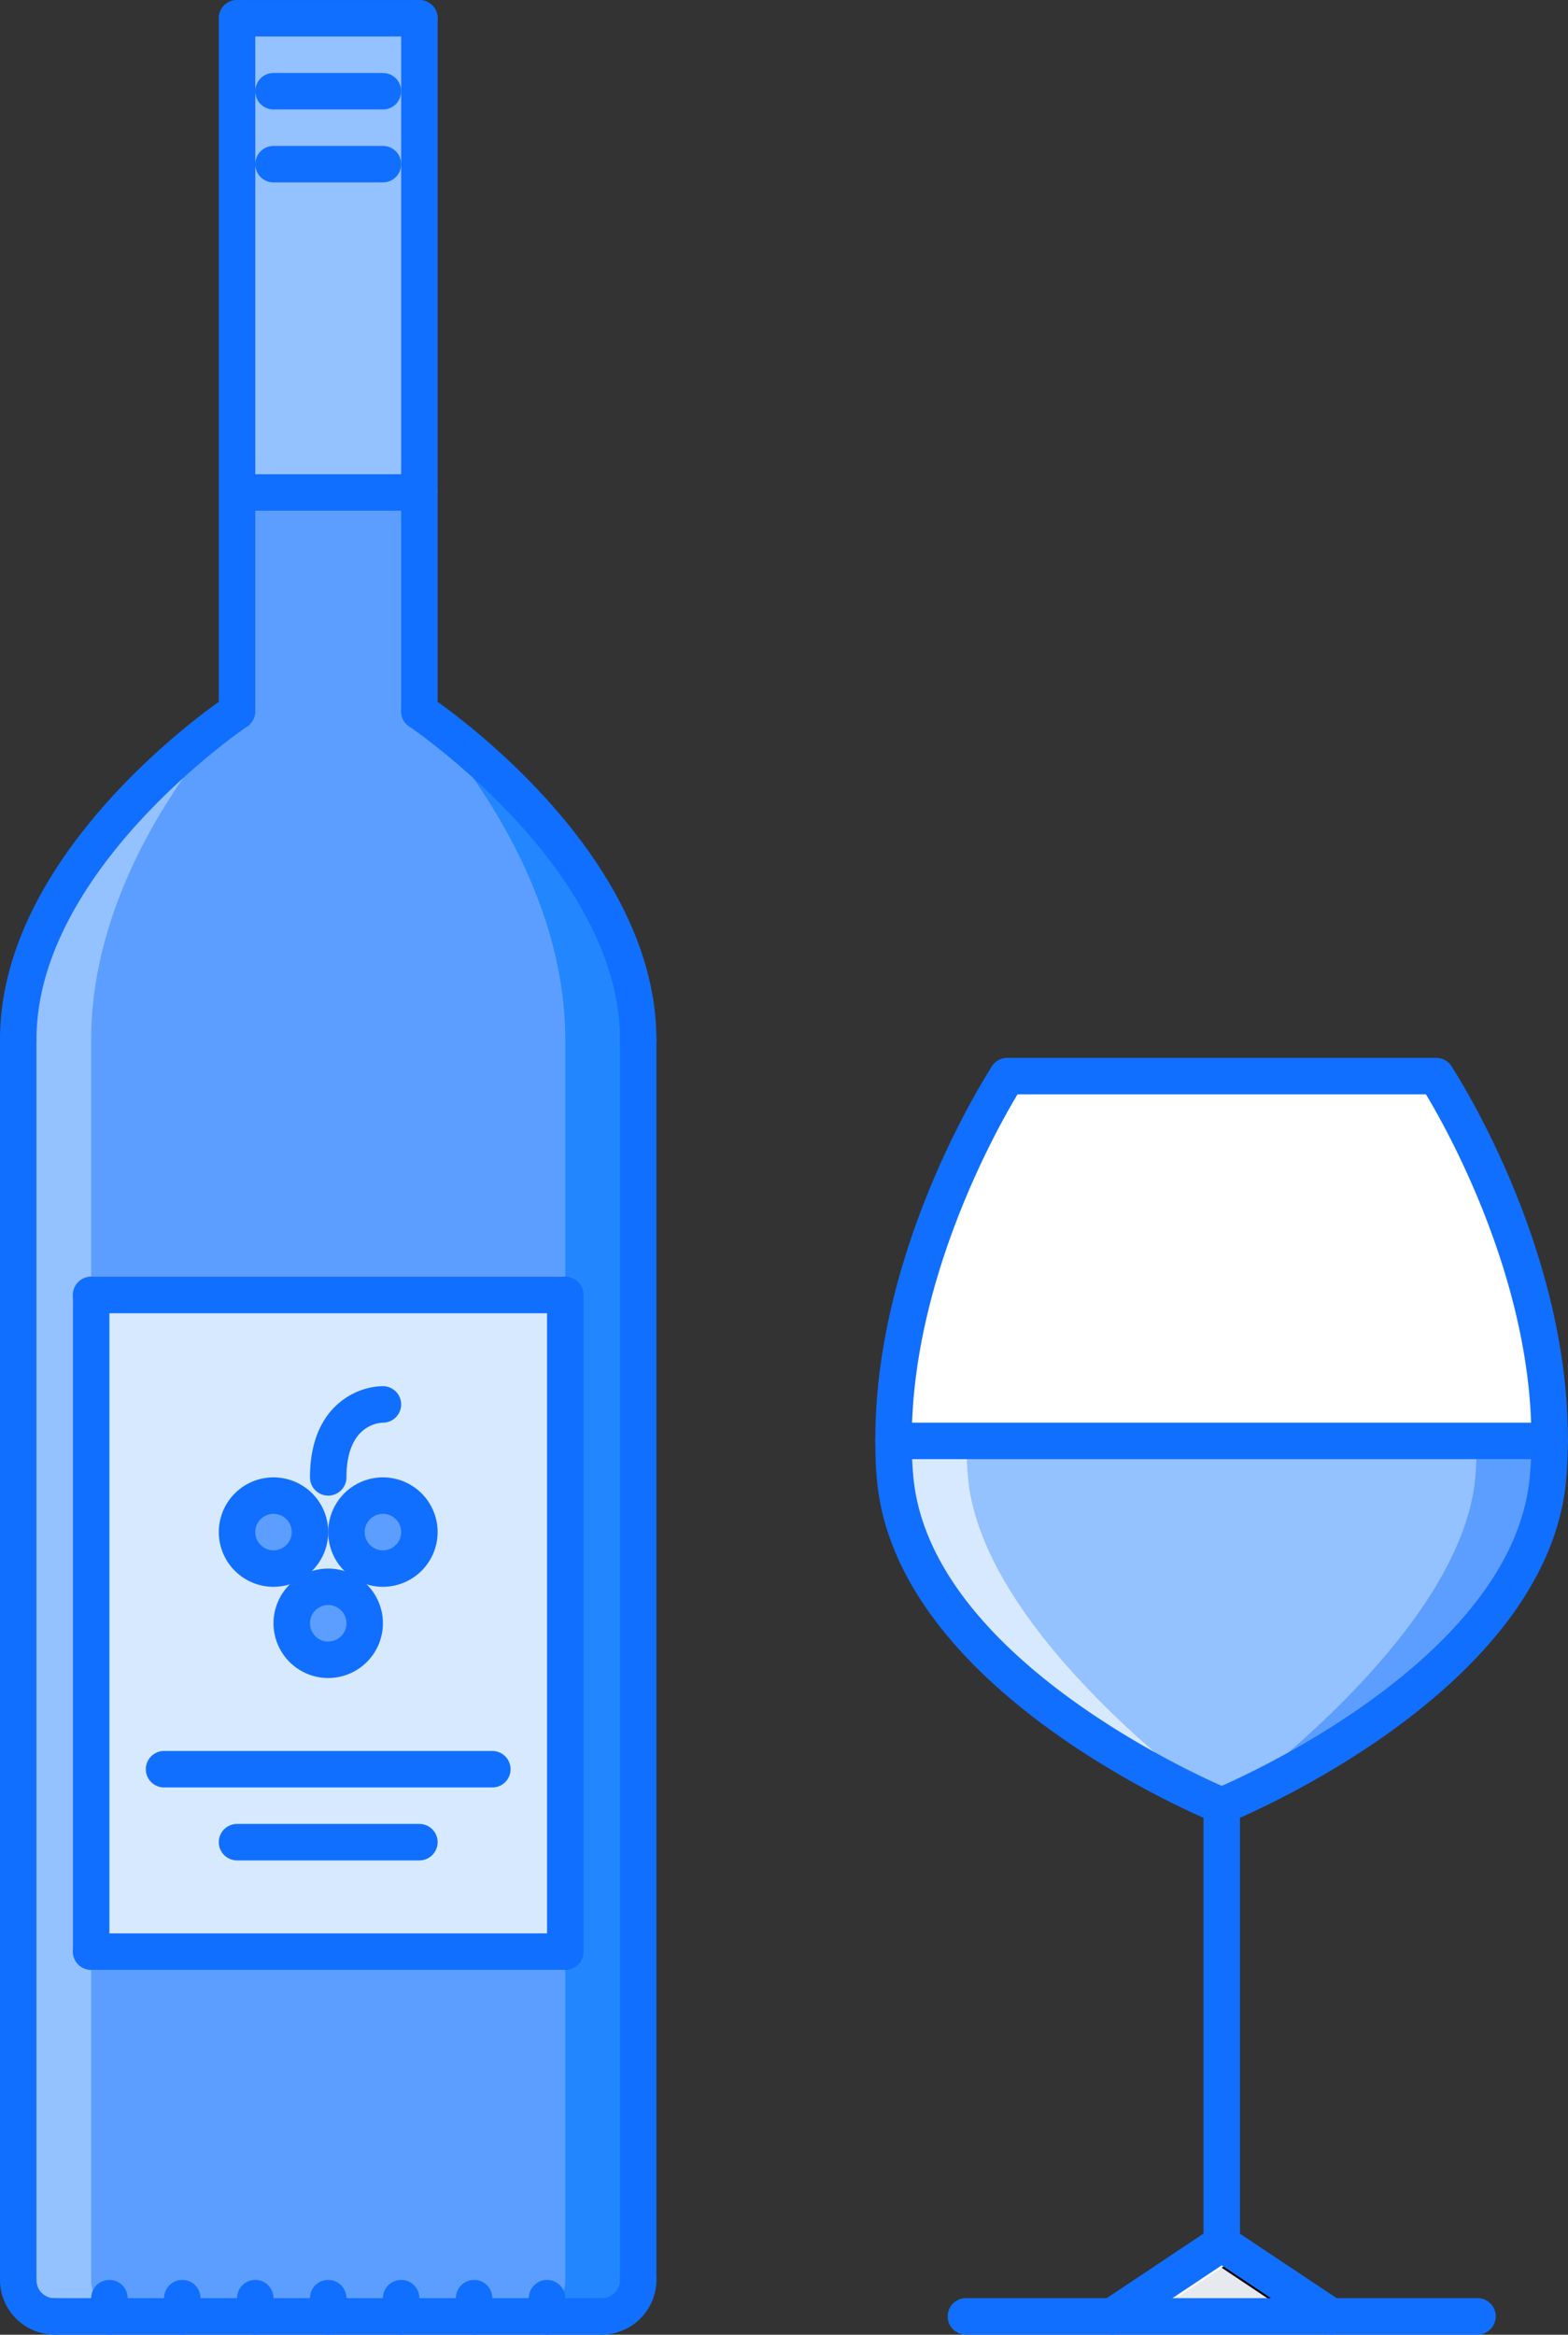<svg xmlns="http://www.w3.org/2000/svg" viewBox="-0 -0.017 1080 1607.692" style=""><rect x="-0" y="-0.017" width="1080" height="1607.692" fill="#333333" stroke="none"/><g><title>drink02_218235718</title><g data-name="Layer 2"><g data-name="2. wineglass, wine, bar, club, party, alcohol"><path d="M288.86 489.82V339.11H163.27v150.71S12.55 590.3 12.55 715.9V1570a25 25 0 0 0 25.12 25.11h376.79a25.19 25.19 0 0 0 25.12-25.11V716c0-125.7-150.72-226.18-150.72-226.18zm100.48 854.05H62.79V891.73h326.55z" fill="#5c9eff"></path><path d="M62.79 1570V716c0-125.6 100.48-226.08 100.48-226.08S12.55 590.3 12.55 715.9V1570a25 25 0 0 0 25.12 25.11h50.24A25 25 0 0 1 62.79 1570z" fill="#94c1ff"></path><path d="M389.34 1570V716c0-125.6-100.48-226.08-100.48-226.08S439.58 590.3 439.58 715.9V1570a25 25 0 0 1-25.12 25.11h-50.24a25 25 0 0 0 25.12-25.11z" fill="#2287ff"></path><path fill="#e6e9ed" d="M916.84 1595.07H766.13l75.36-50.24 75.35 50.24z"></path><path d="M841.49 1544.83l75.35 50.24h-25.12l-62.79-41.87 12.56-8.37z"></path><path fill="#fff" d="M841.49 1544.83l-75.36 50.24h25.12l62.79-41.87-12.55-8.37z"></path><path d="M615.41 992.21h451.9c0 8.29-.24 16.32-1 24.61-11.8 139.91-224.82 226.58-224.82 226.58s-213.26-86.67-225.07-226.58c-.75-8.29-1.01-16.58-1.01-24.61z" fill="#94c1ff"></path><path d="M666.66 1016.82c-.75-8.29-1-16.58-1-24.61h-50.25c0 8 .26 16.32 1 24.61 11.81 139.91 225.07 226.58 225.07 226.58S676 1127.07 666.66 1016.82z" fill="#d7e9ff"></path><path d="M989.19 741s78.87 120.33 78.12 251.2h-451.9c-.49-130.86 78.38-251.2 78.38-251.2z" fill="#fff"></path><path d="M1016.19 1016.82c.75-8.29 1-16.58 1-24.61h50.23c0 8-.25 16.32-1 24.61-11.81 139.91-225.07 226.58-225.07 226.58s165.53-116.33 174.84-226.58z" fill="#5c9eff"></path><path fill="#94c1ff" d="M163.27 12.56h125.6v326.55h-125.6z"></path><circle cx="188.39" cy="1055" r="25.12" fill="#5c9eff"></circle><circle cx="226.07" cy="1117.8" r="25.12" fill="#5c9eff"></circle><circle cx="263.75" cy="1055" r="25.12" fill="#5c9eff"></circle><path d="M188.39 1080.12a25.12 25.12 0 1 0-25.12-25.12 25.2 25.2 0 0 0 25.12 25.12zm37.68 62.8A25.12 25.12 0 1 0 201 1117.8a25.2 25.2 0 0 0 25.07 25.12zm37.68-62.8a25.12 25.12 0 1 0-25.12-25.12 25.19 25.19 0 0 0 25.12 25.12zm125.59-188.39v452.14H62.79V891.73z" fill="#d7e9ff"></path><path d="M12.56 1582.51A12.56 12.56 0 0 1 0 1570V716a12.56 12.56 0 0 1 25.12 0v854a12.56 12.56 0 0 1-12.56 12.51z" fill="#116fff"></path><path d="M37.68 1607.62A37.72 37.72 0 0 1 0 1570a12.56 12.56 0 0 1 25.12 0 12.43 12.43 0 0 0 12.56 12.56 12.56 12.56 0 1 1 0 25.11z" fill="#116fff"></path><path d="M439.58 1582.51A12.55 12.55 0 0 1 427 1570V716a12.56 12.56 0 1 1 25.11 0v854a12.55 12.55 0 0 1-12.53 12.51z" fill="#116fff"></path><path d="M414.47 1607.62a12.56 12.56 0 1 1 0-25.11A12.57 12.57 0 0 0 427 1570a12.56 12.56 0 1 1 25.11 0 37.71 37.71 0 0 1-37.64 37.62z" fill="#116fff"></path><path d="M414.47 1607.62H37.68a12.56 12.56 0 1 1 0-25.11h376.79a12.56 12.56 0 1 1 0 25.11z" fill="#116fff"></path><path d="M163.27 502.38a12.55 12.55 0 0 1-12.56-12.56V12.56a12.56 12.56 0 0 1 25.12 0v477.26a12.54 12.54 0 0 1-12.56 12.56z" fill="#116fff"></path><path d="M288.87 502.38a12.55 12.55 0 0 1-12.56-12.56V12.56a12.56 12.56 0 1 1 25.12 0v477.26a12.55 12.55 0 0 1-12.56 12.56z" fill="#116fff"></path><path d="M12.56 728.45A12.55 12.55 0 0 1 0 715.9c0-130.81 149.93-232.27 156.31-236.53a12.56 12.56 0 0 1 13.93 20.9c-1.45 1-145.12 98.31-145.12 215.63a12.55 12.55 0 0 1-12.56 12.55z" fill="#116fff"></path><path d="M439.58 728.45A12.54 12.54 0 0 1 427 715.9c0-117.32-143.68-214.66-145.13-215.63a12.56 12.56 0 0 1 13.94-20.9c6.37 4.26 156.3 105.72 156.3 236.53a12.54 12.54 0 0 1-12.53 12.55z" fill="#116fff"></path><path d="M288.87 25.12h-125.6a12.56 12.56 0 0 1 0-25.12h125.6a12.56 12.56 0 0 1 0 25.12z" fill="#116fff"></path><path d="M288.87 351.67h-125.6a12.56 12.56 0 1 1 0-25.12h125.6a12.56 12.56 0 0 1 0 25.12z" fill="#116fff"></path><path d="M263.75 75.36h-75.36a12.56 12.56 0 1 1 0-25.12h75.36a12.56 12.56 0 1 1 0 25.12z" fill="#116fff"></path><path d="M263.75 125.6h-75.36a12.56 12.56 0 1 1 0-25.12h75.36a12.56 12.56 0 1 1 0 25.12z" fill="#116fff"></path><path d="M389.35 904.29H62.8a12.56 12.56 0 1 1 0-25.12h326.55a12.56 12.56 0 0 1 0 25.12z" fill="#116fff"></path><path d="M389.35 1356.43H62.8a12.56 12.56 0 1 1 0-25.12h326.55a12.56 12.56 0 0 1 0 25.12z" fill="#116fff"></path><path d="M226.07 1155.48a37.68 37.68 0 1 1 37.68-37.68 37.72 37.72 0 0 1-37.68 37.68zm0-50.24a12.56 12.56 0 0 0 0 25.12 12.56 12.56 0 1 0 0-25.12z" fill="#116fff"></path><path d="M188.39 1092.68a37.68 37.68 0 1 1 37.68-37.68 37.73 37.73 0 0 1-37.68 37.68zm0-50.24a12.56 12.56 0 0 0 0 25.12 12.56 12.56 0 1 0 0-25.12z" fill="#116fff"></path><path d="M263.75 1092.68a37.68 37.68 0 1 1 37.68-37.68 37.72 37.72 0 0 1-37.68 37.68zm0-50.24a12.56 12.56 0 0 0 0 25.12 12.56 12.56 0 1 0 0-25.12z" fill="#116fff"></path><path d="M226.07 1029.88a12.55 12.55 0 0 1-12.56-12.56c0-49.67 32.86-62.79 50.24-62.79a12.56 12.56 0 0 1 0 25.12c-4.05.12-25.12 2.51-25.12 37.67a12.55 12.55 0 0 1-12.56 12.56z" fill="#116fff"></path><path d="M339.11 1230.84H113a12.56 12.56 0 0 1 0-25.12h226.11a12.56 12.56 0 1 1 0 25.12z" fill="#116fff"></path><path d="M288.87 1281.08h-125.6a12.56 12.56 0 0 1 0-25.12h125.6a12.56 12.56 0 1 1 0 25.12z" fill="#116fff"></path><path d="M62.8 1356.43a12.55 12.55 0 0 1-12.56-12.56V891.73a12.56 12.56 0 0 1 25.12 0v452.14a12.55 12.55 0 0 1-12.56 12.56z" fill="#116fff"></path><path d="M389.35 1356.43a12.54 12.54 0 0 1-12.56-12.56V891.73a12.56 12.56 0 1 1 25.12 0v452.14a12.55 12.55 0 0 1-12.56 12.56z" fill="#116fff"></path><path d="M75.36 1607.62a12.55 12.55 0 0 1-12.56-12.56v-12.55a12.56 12.56 0 0 1 25.12 0v12.55a12.55 12.55 0 0 1-12.56 12.56z" fill="#116fff"></path><path d="M125.6 1607.62a12.54 12.54 0 0 1-12.6-12.56v-12.55a12.56 12.56 0 0 1 25.12 0v12.55a12.55 12.55 0 0 1-12.52 12.56z" fill="#116fff"></path><path d="M175.83 1607.62a12.55 12.55 0 0 1-12.56-12.56v-12.55a12.56 12.56 0 1 1 25.12 0v12.55a12.54 12.54 0 0 1-12.56 12.56z" fill="#116fff"></path><path d="M226.07 1607.62a12.55 12.55 0 0 1-12.56-12.56v-12.55a12.56 12.56 0 0 1 25.12 0v12.55a12.55 12.55 0 0 1-12.56 12.56z" fill="#116fff"></path><path d="M276.31 1607.62a12.55 12.55 0 0 1-12.56-12.56v-12.55a12.56 12.56 0 0 1 25.12 0v12.55a12.55 12.55 0 0 1-12.56 12.56z" fill="#116fff"></path><path d="M326.55 1607.62a12.55 12.55 0 0 1-12.55-12.56v-12.55a12.56 12.56 0 0 1 25.12 0v12.55a12.55 12.55 0 0 1-12.57 12.56z" fill="#116fff"></path><path d="M376.79 1607.62a12.54 12.54 0 0 1-12.56-12.56v-12.55a12.56 12.56 0 0 1 25.12 0v12.55a12.55 12.55 0 0 1-12.56 12.56z" fill="#116fff"></path><path d="M841.49 1256a12.71 12.71 0 0 1-4.73-.92c-9-3.67-220.56-91.26-232.85-237.16-.78-8.59-1-17.26-1-25.67-.49-133.07 77.12-253 80.43-258.08a12.56 12.56 0 0 1 21 13.77c-.76 1.17-76.78 118.84-76.31 244.26 0 7.7.22 15.61.95 23.51 11 130.65 215.23 215.25 217.3 216.09a12.57 12.57 0 0 1-4.74 24.2z" fill="#116fff"></path><path d="M841.49 1256a12.56 12.56 0 0 1-4.73-24.19c2.06-.85 206-85.45 217-216 .74-8 1-15.67 1-23.56.71-125.47-75.31-243.14-76.07-244.31a12.56 12.56 0 0 1 21-13.77c3.31 5 81 125 80.19 258.15 0 8.61-.27 17-1.06 25.69-12.29 145.81-223.62 233.4-232.59 237.07a12.8 12.8 0 0 1-4.74.92z" fill="#116fff"></path><path d="M989.19 753.57h-295.4a12.56 12.56 0 1 1 0-25.12h295.4a12.56 12.56 0 0 1 0 25.12z" fill="#116fff"></path><path d="M841.49 1557.39a12.56 12.56 0 0 1-12.56-12.56V1243.4a12.56 12.56 0 1 1 25.12 0v301.43a12.56 12.56 0 0 1-12.56 12.56z" fill="#116fff"></path><path d="M1017.32 1607.62H665.66a12.56 12.56 0 1 1 0-25.11h351.66a12.56 12.56 0 1 1 0 25.11z" fill="#116fff"></path><path d="M916.85 1607.62a12.49 12.49 0 0 1-7-2.11l-75.36-50.23a12.56 12.56 0 0 1 13.94-20.9l75.35 50.23a12.56 12.56 0 0 1-7 23z" fill="#116fff"></path><path d="M766.13 1607.62a12.56 12.56 0 0 1-7-23l75.35-50.23a12.56 12.56 0 1 1 13.94 20.9l-75.36 50.23a12.46 12.46 0 0 1-6.93 2.1z" fill="#116fff"></path><path d="M1067.56 1004.77H615.42a12.56 12.56 0 1 1 0-25.12h451.9a12.65 12.65 0 0 1 12.68 12.56 12.45 12.45 0 0 1-12.44 12.56z" fill="#116fff"></path></g></g></g></svg>